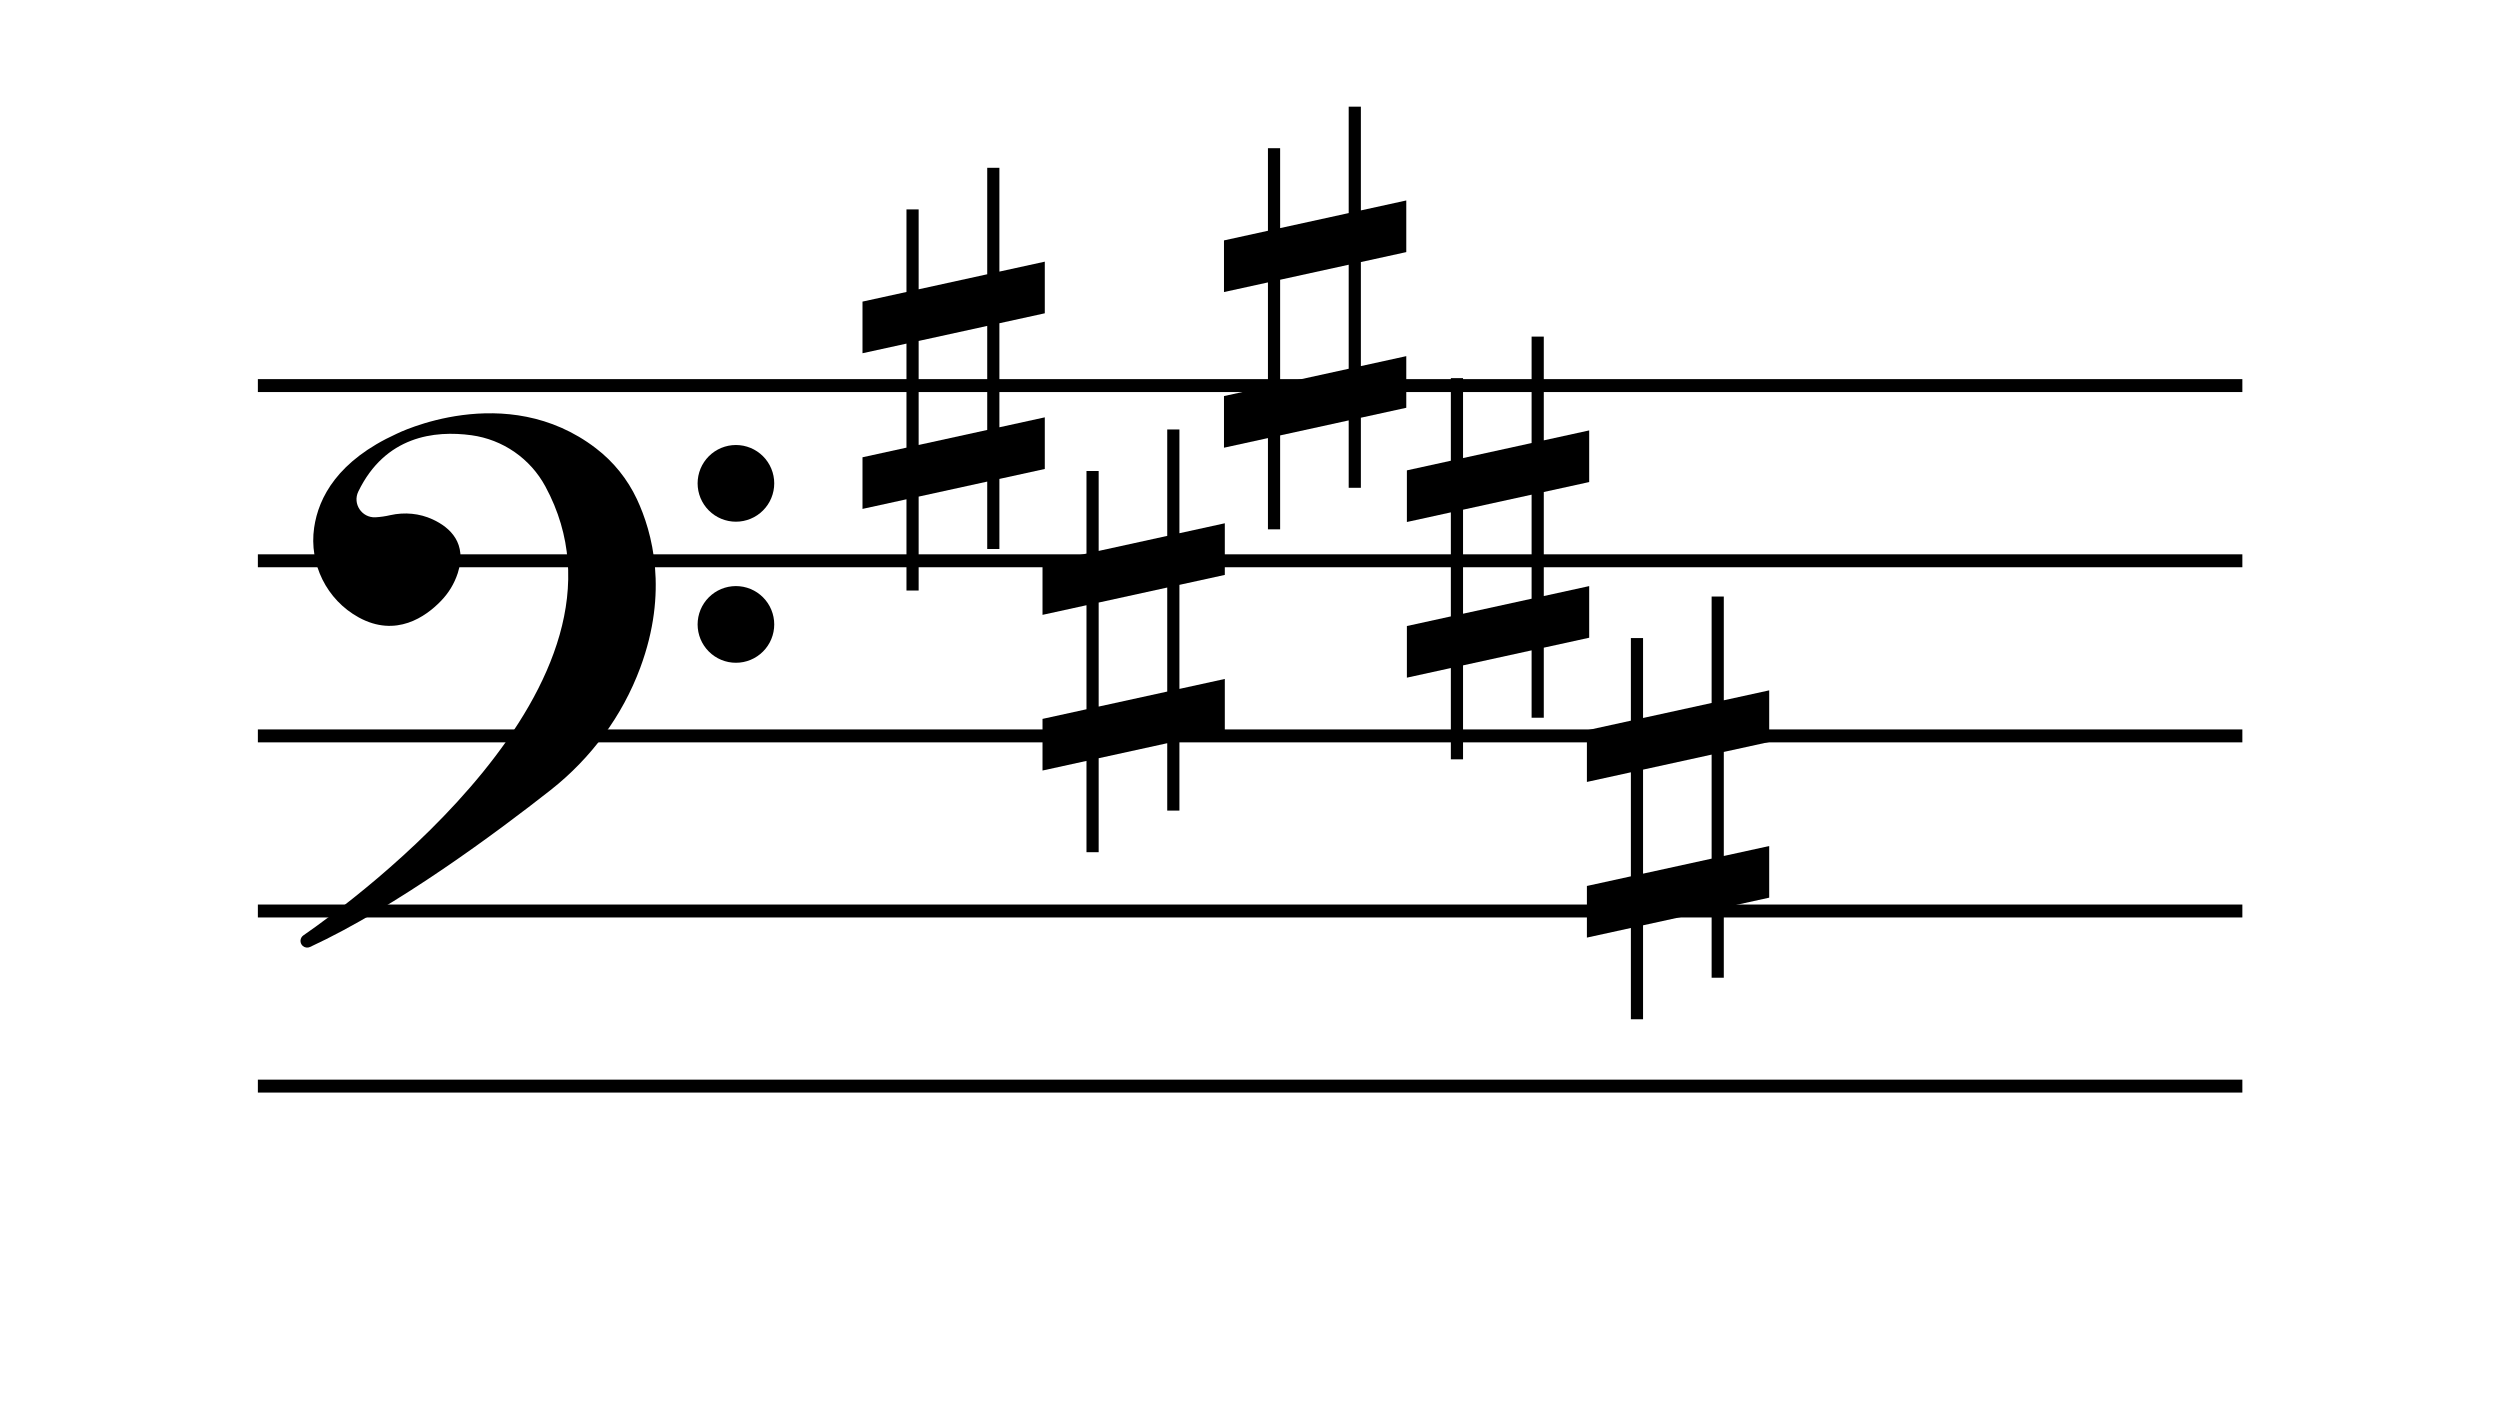 <svg xmlns="http://www.w3.org/2000/svg" xmlns:xlink="http://www.w3.org/1999/xlink" width="1920" zoomAndPan="magnify" viewBox="0 0 1440 810" height="1080" preserveAspectRatio="xMidYMid meet" version="1.0"><defs><clipPath id="d90b05eb6d"><path d="M 496.801 96.574 L 601.801 96.574 L 601.801 340.324 L 496.801 340.324 Z M 496.801 96.574 " clip-rule="nonzero"/></clipPath><clipPath id="f840bae63d"><path d="M 600.492 247.266 L 705.492 247.266 L 705.492 491 L 600.492 491 Z M 600.492 247.266 " clip-rule="nonzero"/></clipPath><clipPath id="e6ba2b06ba"><path d="M 705.016 61.328 L 810.016 61.328 L 810.016 305 L 705.016 305 Z M 705.016 61.328 " clip-rule="nonzero"/></clipPath><clipPath id="1668a4b041"><path d="M 810.371 193.781 L 915.371 193.781 L 915.371 437.531 L 810.371 437.531 Z M 810.371 193.781 " clip-rule="nonzero"/></clipPath><clipPath id="e37e9473c3"><path d="M 914.059 343.504 L 1019.059 343.504 L 1019.059 587.254 L 914.059 587.254 Z M 914.059 343.504 " clip-rule="nonzero"/></clipPath><clipPath id="673b30cbc9"><path d="M 401 256 L 445.992 256 L 445.992 301 L 401 301 Z M 401 256 " clip-rule="nonzero"/></clipPath><clipPath id="b1ff88112e"><path d="M 401 337 L 445.992 337 L 445.992 382 L 401 382 Z M 401 337 " clip-rule="nonzero"/></clipPath></defs><path stroke-linecap="butt" transform="matrix(0.677, 0, 0, 0.677, 148.534, 218.373)" fill="none" stroke-linejoin="miter" d="M 0.001 5.502 L 1688.428 5.502 " stroke="#000000" stroke-width="11" stroke-opacity="1" stroke-miterlimit="4"/><path stroke-linecap="butt" transform="matrix(0.677, 0, 0, 0.677, 148.534, 319.29)" fill="none" stroke-linejoin="miter" d="M 0.001 5.497 L 1688.428 5.497 " stroke="#000000" stroke-width="11" stroke-opacity="1" stroke-miterlimit="4"/><path stroke-linecap="butt" transform="matrix(0.677, 0, 0, 0.677, 148.534, 420.152)" fill="none" stroke-linejoin="miter" d="M 0.001 5.501 L 1688.428 5.501 " stroke="#000000" stroke-width="11" stroke-opacity="1" stroke-miterlimit="4"/><path stroke-linecap="butt" transform="matrix(0.677, 0, 0, 0.677, 148.534, 521.013)" fill="none" stroke-linejoin="miter" d="M 0.001 5.498 L 1688.428 5.498 " stroke="#000000" stroke-width="11" stroke-opacity="1" stroke-miterlimit="4"/><path stroke-linecap="butt" transform="matrix(0.677, 0, 0, 0.677, 148.534, 621.874)" fill="none" stroke-linejoin="miter" d="M 0.001 5.501 L 1688.428 5.501 " stroke="#000000" stroke-width="11" stroke-opacity="1" stroke-miterlimit="4"/><g clip-path="url(#d90b05eb6d)"><path fill="#000000" d="M 575.652 186.188 L 601.801 180.457 L 601.801 150.715 L 575.652 156.441 L 575.652 96.668 L 568.637 96.668 L 568.637 157.98 L 529.141 166.637 L 529.141 120.602 L 522.125 120.602 L 522.125 168.172 L 496.797 173.723 L 496.797 203.465 L 522.125 197.918 L 522.125 257.84 L 496.797 263.391 L 496.797 293.133 L 522.125 287.586 L 522.125 340.16 L 529.141 340.16 L 529.141 286.047 L 568.637 277.395 L 568.637 316.227 L 575.652 316.227 L 575.652 275.859 L 601.801 270.129 L 601.801 240.387 L 575.652 246.113 Z M 568.637 247.648 L 529.141 256.301 L 529.141 196.379 L 568.637 187.727 L 568.637 247.652 Z M 568.637 247.648 " fill-opacity="1" fill-rule="nonzero"/></g><g clip-path="url(#f840bae63d)"><path fill="#000000" d="M 679.344 336.879 L 705.492 331.148 L 705.492 301.406 L 679.344 307.137 L 679.344 247.359 L 672.324 247.359 L 672.324 308.672 L 632.832 317.328 L 632.832 271.297 L 625.812 271.297 L 625.812 318.863 L 600.488 324.414 L 600.488 354.156 L 625.812 348.609 L 625.812 408.535 L 600.488 414.082 L 600.488 443.824 L 625.812 438.277 L 625.812 490.855 L 632.832 490.855 L 632.832 436.738 L 672.324 428.09 L 672.324 466.918 L 679.344 466.918 L 679.344 426.551 L 705.492 420.82 L 705.492 391.078 L 679.344 396.805 Z M 672.324 398.34 L 632.832 406.992 L 632.832 347.074 L 672.324 338.418 L 672.324 398.344 Z M 672.324 398.34 " fill-opacity="1" fill-rule="nonzero"/></g><g clip-path="url(#e6ba2b06ba)"><path fill="#000000" d="M 783.867 150.938 L 810.016 145.211 L 810.016 115.465 L 783.867 121.195 L 783.867 61.422 L 776.848 61.422 L 776.848 122.734 L 737.355 131.387 L 737.355 85.355 L 730.336 85.355 L 730.336 132.922 L 705.012 138.473 L 705.012 168.219 L 730.336 162.668 L 730.336 222.594 L 705.012 228.141 L 705.012 257.883 L 730.336 252.336 L 730.336 304.914 L 737.355 304.914 L 737.355 250.801 L 776.848 242.148 L 776.848 280.98 L 783.867 280.98 L 783.867 240.609 L 810.016 234.879 L 810.016 205.137 L 783.867 210.867 Z M 776.848 212.398 L 737.355 221.051 L 737.355 161.133 L 776.848 152.477 L 776.848 212.402 Z M 776.848 212.398 " fill-opacity="1" fill-rule="nonzero"/></g><g clip-path="url(#1668a4b041)"><path fill="#000000" d="M 889.223 283.391 L 915.371 277.664 L 915.371 247.918 L 889.223 253.648 L 889.223 193.875 L 882.203 193.875 L 882.203 255.188 L 842.711 263.84 L 842.711 217.809 L 835.691 217.809 L 835.691 265.375 L 810.367 270.926 L 810.367 300.672 L 835.691 295.121 L 835.691 355.047 L 810.367 360.594 L 810.367 390.336 L 835.691 384.789 L 835.691 437.367 L 842.711 437.367 L 842.711 383.254 L 882.203 374.602 L 882.203 413.434 L 889.223 413.434 L 889.223 373.062 L 915.371 367.332 L 915.371 337.59 L 889.223 343.32 Z M 882.203 344.852 L 842.711 353.504 L 842.711 293.586 L 882.203 284.93 L 882.203 344.855 Z M 882.203 344.852 " fill-opacity="1" fill-rule="nonzero"/></g><g clip-path="url(#e37e9473c3)"><path fill="#000000" d="M 992.91 433.113 L 1019.059 427.387 L 1019.059 397.641 L 992.91 403.371 L 992.91 343.598 L 985.895 343.598 L 985.895 404.91 L 946.398 413.562 L 946.398 367.531 L 939.383 367.531 L 939.383 415.098 L 914.055 420.648 L 914.055 450.395 L 939.383 444.844 L 939.383 504.77 L 914.055 510.316 L 914.055 540.059 L 939.383 534.512 L 939.383 587.09 L 946.398 587.09 L 946.398 532.977 L 985.895 524.324 L 985.895 563.156 L 992.91 563.156 L 992.91 522.785 L 1019.059 517.055 L 1019.059 487.312 L 992.91 493.043 Z M 985.895 494.574 L 946.398 503.227 L 946.398 443.309 L 985.895 434.652 L 985.895 494.578 Z M 985.895 494.574 " fill-opacity="1" fill-rule="nonzero"/></g><path fill="#000000" d="M 174.75 538.773 C 203.691 518.785 375.59 393.609 314.145 280.211 C 313.078 278.238 311.902 276.332 310.617 274.5 C 309.328 272.664 307.938 270.914 306.445 269.242 C 304.949 267.57 303.363 265.992 301.684 264.512 C 300.008 263.027 298.246 261.645 296.406 260.367 C 294.566 259.09 292.656 257.926 290.68 256.871 C 288.699 255.82 286.668 254.887 284.582 254.074 C 282.496 253.258 280.367 252.57 278.199 252.008 C 276.031 251.445 273.836 251.008 271.617 250.703 C 250.305 247.789 221.91 251.141 206.395 283.105 C 202.965 290.172 208.379 298.309 216.223 297.965 C 219.129 297.801 222.004 297.387 224.84 296.723 C 233.047 294.895 241.648 295.66 249.273 299.203 C 259.297 303.859 269.211 312.914 263.668 330.141 C 261.637 336.324 258.336 341.73 253.77 346.367 C 245.293 355.086 228.188 367.457 206.633 355.637 C 188.16 345.508 177.926 324.797 180.945 303.93 C 183.473 286.453 194.566 265.332 228.438 249.867 C 228.438 249.867 291.297 218.371 343.242 258.207 C 348.297 262.074 352.82 266.484 356.812 271.441 C 360.805 276.398 364.152 281.758 366.859 287.52 C 375.816 306.668 385.043 340.797 368.797 384.586 C 358.469 412.43 340.445 436.758 317.113 455.102 C 286.781 478.949 228.527 522.336 178.57 545.461 C 178.23 545.621 177.871 545.727 177.496 545.781 C 177.121 545.836 176.746 545.832 176.375 545.777 C 176 545.723 175.641 545.613 175.301 545.453 C 174.957 545.289 174.645 545.086 174.363 544.832 C 174.148 544.637 173.953 544.418 173.785 544.18 C 173.617 543.941 173.48 543.688 173.371 543.418 C 173.258 543.145 173.18 542.867 173.133 542.578 C 173.086 542.289 173.07 542 173.09 541.711 C 173.109 541.418 173.16 541.133 173.242 540.852 C 173.324 540.57 173.438 540.305 173.582 540.051 C 173.727 539.797 173.898 539.562 174.094 539.344 C 174.289 539.129 174.508 538.938 174.75 538.773 Z M 174.75 538.773 " fill-opacity="1" fill-rule="nonzero"/><g clip-path="url(#673b30cbc9)"><path fill="#000000" d="M 445.957 278.41 C 445.957 279.133 445.922 279.855 445.852 280.574 C 445.777 281.297 445.672 282.012 445.531 282.719 C 445.391 283.43 445.215 284.129 445.004 284.824 C 444.797 285.516 444.555 286.195 444.277 286.863 C 444 287.531 443.691 288.184 443.352 288.824 C 443.008 289.461 442.637 290.082 442.238 290.684 C 441.836 291.285 441.406 291.863 440.945 292.422 C 440.488 292.98 440.004 293.52 439.492 294.027 C 438.98 294.539 438.445 295.027 437.887 295.484 C 437.328 295.945 436.75 296.375 436.148 296.777 C 435.547 297.18 434.93 297.551 434.293 297.891 C 433.652 298.23 433 298.539 432.332 298.816 C 431.664 299.094 430.984 299.336 430.293 299.547 C 429.602 299.758 428.902 299.934 428.195 300.074 C 427.484 300.215 426.77 300.32 426.051 300.391 C 425.332 300.465 424.613 300.5 423.891 300.5 C 423.168 300.5 422.445 300.465 421.727 300.391 C 421.008 300.32 420.293 300.215 419.582 300.074 C 418.875 299.934 418.176 299.758 417.484 299.547 C 416.793 299.336 416.113 299.094 415.445 298.816 C 414.777 298.539 414.125 298.23 413.488 297.891 C 412.848 297.551 412.23 297.18 411.629 296.777 C 411.027 296.375 410.449 295.945 409.891 295.484 C 409.332 295.027 408.797 294.539 408.285 294.027 C 407.773 293.52 407.289 292.98 406.832 292.422 C 406.371 291.863 405.941 291.285 405.543 290.684 C 405.141 290.082 404.77 289.461 404.43 288.824 C 404.086 288.184 403.777 287.531 403.5 286.863 C 403.227 286.195 402.98 285.516 402.773 284.824 C 402.562 284.129 402.387 283.43 402.246 282.719 C 402.105 282.012 402 281.297 401.93 280.574 C 401.859 279.855 401.82 279.133 401.82 278.41 C 401.82 277.688 401.859 276.965 401.93 276.246 C 402 275.527 402.105 274.812 402.246 274.102 C 402.387 273.391 402.562 272.691 402.773 272 C 402.98 271.309 403.227 270.625 403.5 269.957 C 403.777 269.289 404.086 268.637 404.426 268 C 404.77 267.359 405.141 266.742 405.543 266.141 C 405.941 265.539 406.371 264.957 406.832 264.398 C 407.289 263.84 407.773 263.305 408.285 262.793 C 408.797 262.281 409.332 261.797 409.891 261.336 C 410.449 260.879 411.027 260.449 411.629 260.047 C 412.23 259.645 412.848 259.273 413.488 258.93 C 414.125 258.59 414.777 258.281 415.445 258.004 C 416.113 257.727 416.793 257.484 417.484 257.273 C 418.176 257.062 418.875 256.891 419.582 256.746 C 420.293 256.605 421.008 256.5 421.727 256.43 C 422.445 256.359 423.168 256.324 423.891 256.324 C 424.613 256.324 425.332 256.359 426.051 256.43 C 426.77 256.5 427.484 256.605 428.195 256.746 C 428.902 256.891 429.602 257.062 430.293 257.273 C 430.984 257.484 431.664 257.727 432.332 258.004 C 433 258.281 433.652 258.59 434.293 258.93 C 434.93 259.273 435.547 259.645 436.148 260.047 C 436.75 260.449 437.328 260.879 437.887 261.336 C 438.445 261.797 438.98 262.281 439.492 262.793 C 440.004 263.305 440.488 263.84 440.945 264.398 C 441.406 264.957 441.836 265.539 442.238 266.141 C 442.637 266.742 443.008 267.359 443.352 268 C 443.691 268.637 444 269.289 444.277 269.957 C 444.555 270.625 444.797 271.309 445.004 272 C 445.215 272.691 445.391 273.391 445.531 274.102 C 445.672 274.812 445.777 275.527 445.852 276.246 C 445.922 276.965 445.957 277.688 445.957 278.41 Z M 445.957 278.41 " fill-opacity="1" fill-rule="nonzero"/></g><g clip-path="url(#b1ff88112e)"><path fill="#000000" d="M 445.957 359.668 C 445.957 360.391 445.922 361.113 445.852 361.832 C 445.777 362.551 445.672 363.266 445.531 363.977 C 445.391 364.688 445.215 365.387 445.004 366.078 C 444.797 366.773 444.555 367.453 444.277 368.121 C 444 368.789 443.691 369.441 443.352 370.078 C 443.008 370.719 442.637 371.336 442.238 371.938 C 441.836 372.539 441.406 373.121 440.945 373.68 C 440.488 374.238 440.004 374.773 439.492 375.285 C 438.98 375.797 438.445 376.281 437.887 376.742 C 437.328 377.199 436.75 377.629 436.148 378.031 C 435.547 378.434 434.93 378.805 434.293 379.148 C 433.652 379.488 433 379.797 432.332 380.074 C 431.664 380.352 430.984 380.594 430.293 380.805 C 429.602 381.016 428.902 381.191 428.195 381.332 C 427.484 381.473 426.77 381.578 426.051 381.648 C 425.332 381.719 424.613 381.754 423.891 381.754 C 423.168 381.754 422.445 381.719 421.727 381.648 C 421.008 381.578 420.293 381.473 419.582 381.332 C 418.875 381.191 418.176 381.016 417.484 380.805 C 416.793 380.594 416.113 380.352 415.445 380.074 C 414.777 379.797 414.125 379.488 413.488 379.148 C 412.848 378.805 412.23 378.434 411.629 378.031 C 411.027 377.629 410.449 377.199 409.891 376.742 C 409.332 376.281 408.797 375.797 408.285 375.285 C 407.773 374.773 407.289 374.238 406.832 373.68 C 406.371 373.121 405.941 372.539 405.543 371.938 C 405.141 371.336 404.77 370.719 404.43 370.078 C 404.086 369.441 403.777 368.789 403.5 368.121 C 403.227 367.453 402.98 366.773 402.773 366.078 C 402.562 365.387 402.387 364.688 402.246 363.977 C 402.105 363.266 402 362.551 401.93 361.832 C 401.859 361.113 401.82 360.391 401.82 359.668 C 401.82 358.945 401.859 358.223 401.93 357.504 C 402 356.781 402.105 356.066 402.246 355.359 C 402.387 354.648 402.562 353.949 402.773 353.258 C 402.98 352.562 403.227 351.883 403.5 351.215 C 403.777 350.547 404.086 349.895 404.426 349.254 C 404.77 348.617 405.141 347.996 405.543 347.395 C 405.941 346.793 406.371 346.215 406.832 345.656 C 407.289 345.098 407.773 344.562 408.285 344.051 C 408.797 343.539 409.332 343.051 409.891 342.594 C 410.449 342.133 411.027 341.703 411.629 341.301 C 412.23 340.902 412.848 340.527 413.488 340.188 C 414.125 339.848 414.777 339.539 415.445 339.262 C 416.113 338.984 416.793 338.742 417.484 338.531 C 418.176 338.32 418.875 338.145 419.582 338.004 C 420.293 337.863 421.008 337.758 421.727 337.688 C 422.445 337.617 423.168 337.578 423.891 337.578 C 424.613 337.578 425.332 337.617 426.051 337.688 C 426.77 337.758 427.484 337.863 428.195 338.004 C 428.902 338.145 429.602 338.32 430.293 338.531 C 430.984 338.742 431.664 338.984 432.332 339.262 C 433 339.539 433.652 339.848 434.293 340.188 C 434.93 340.527 435.547 340.902 436.148 341.301 C 436.75 341.703 437.328 342.133 437.887 342.594 C 438.445 343.051 438.98 343.539 439.492 344.051 C 440.004 344.562 440.488 345.098 440.945 345.656 C 441.406 346.215 441.836 346.793 442.238 347.395 C 442.637 347.996 443.008 348.617 443.352 349.254 C 443.691 349.895 444 350.547 444.277 351.215 C 444.555 351.883 444.797 352.562 445.004 353.258 C 445.215 353.949 445.391 354.648 445.531 355.359 C 445.672 356.066 445.777 356.781 445.852 357.504 C 445.922 358.223 445.957 358.945 445.957 359.668 Z M 445.957 359.668 " fill-opacity="1" fill-rule="nonzero"/></g></svg>